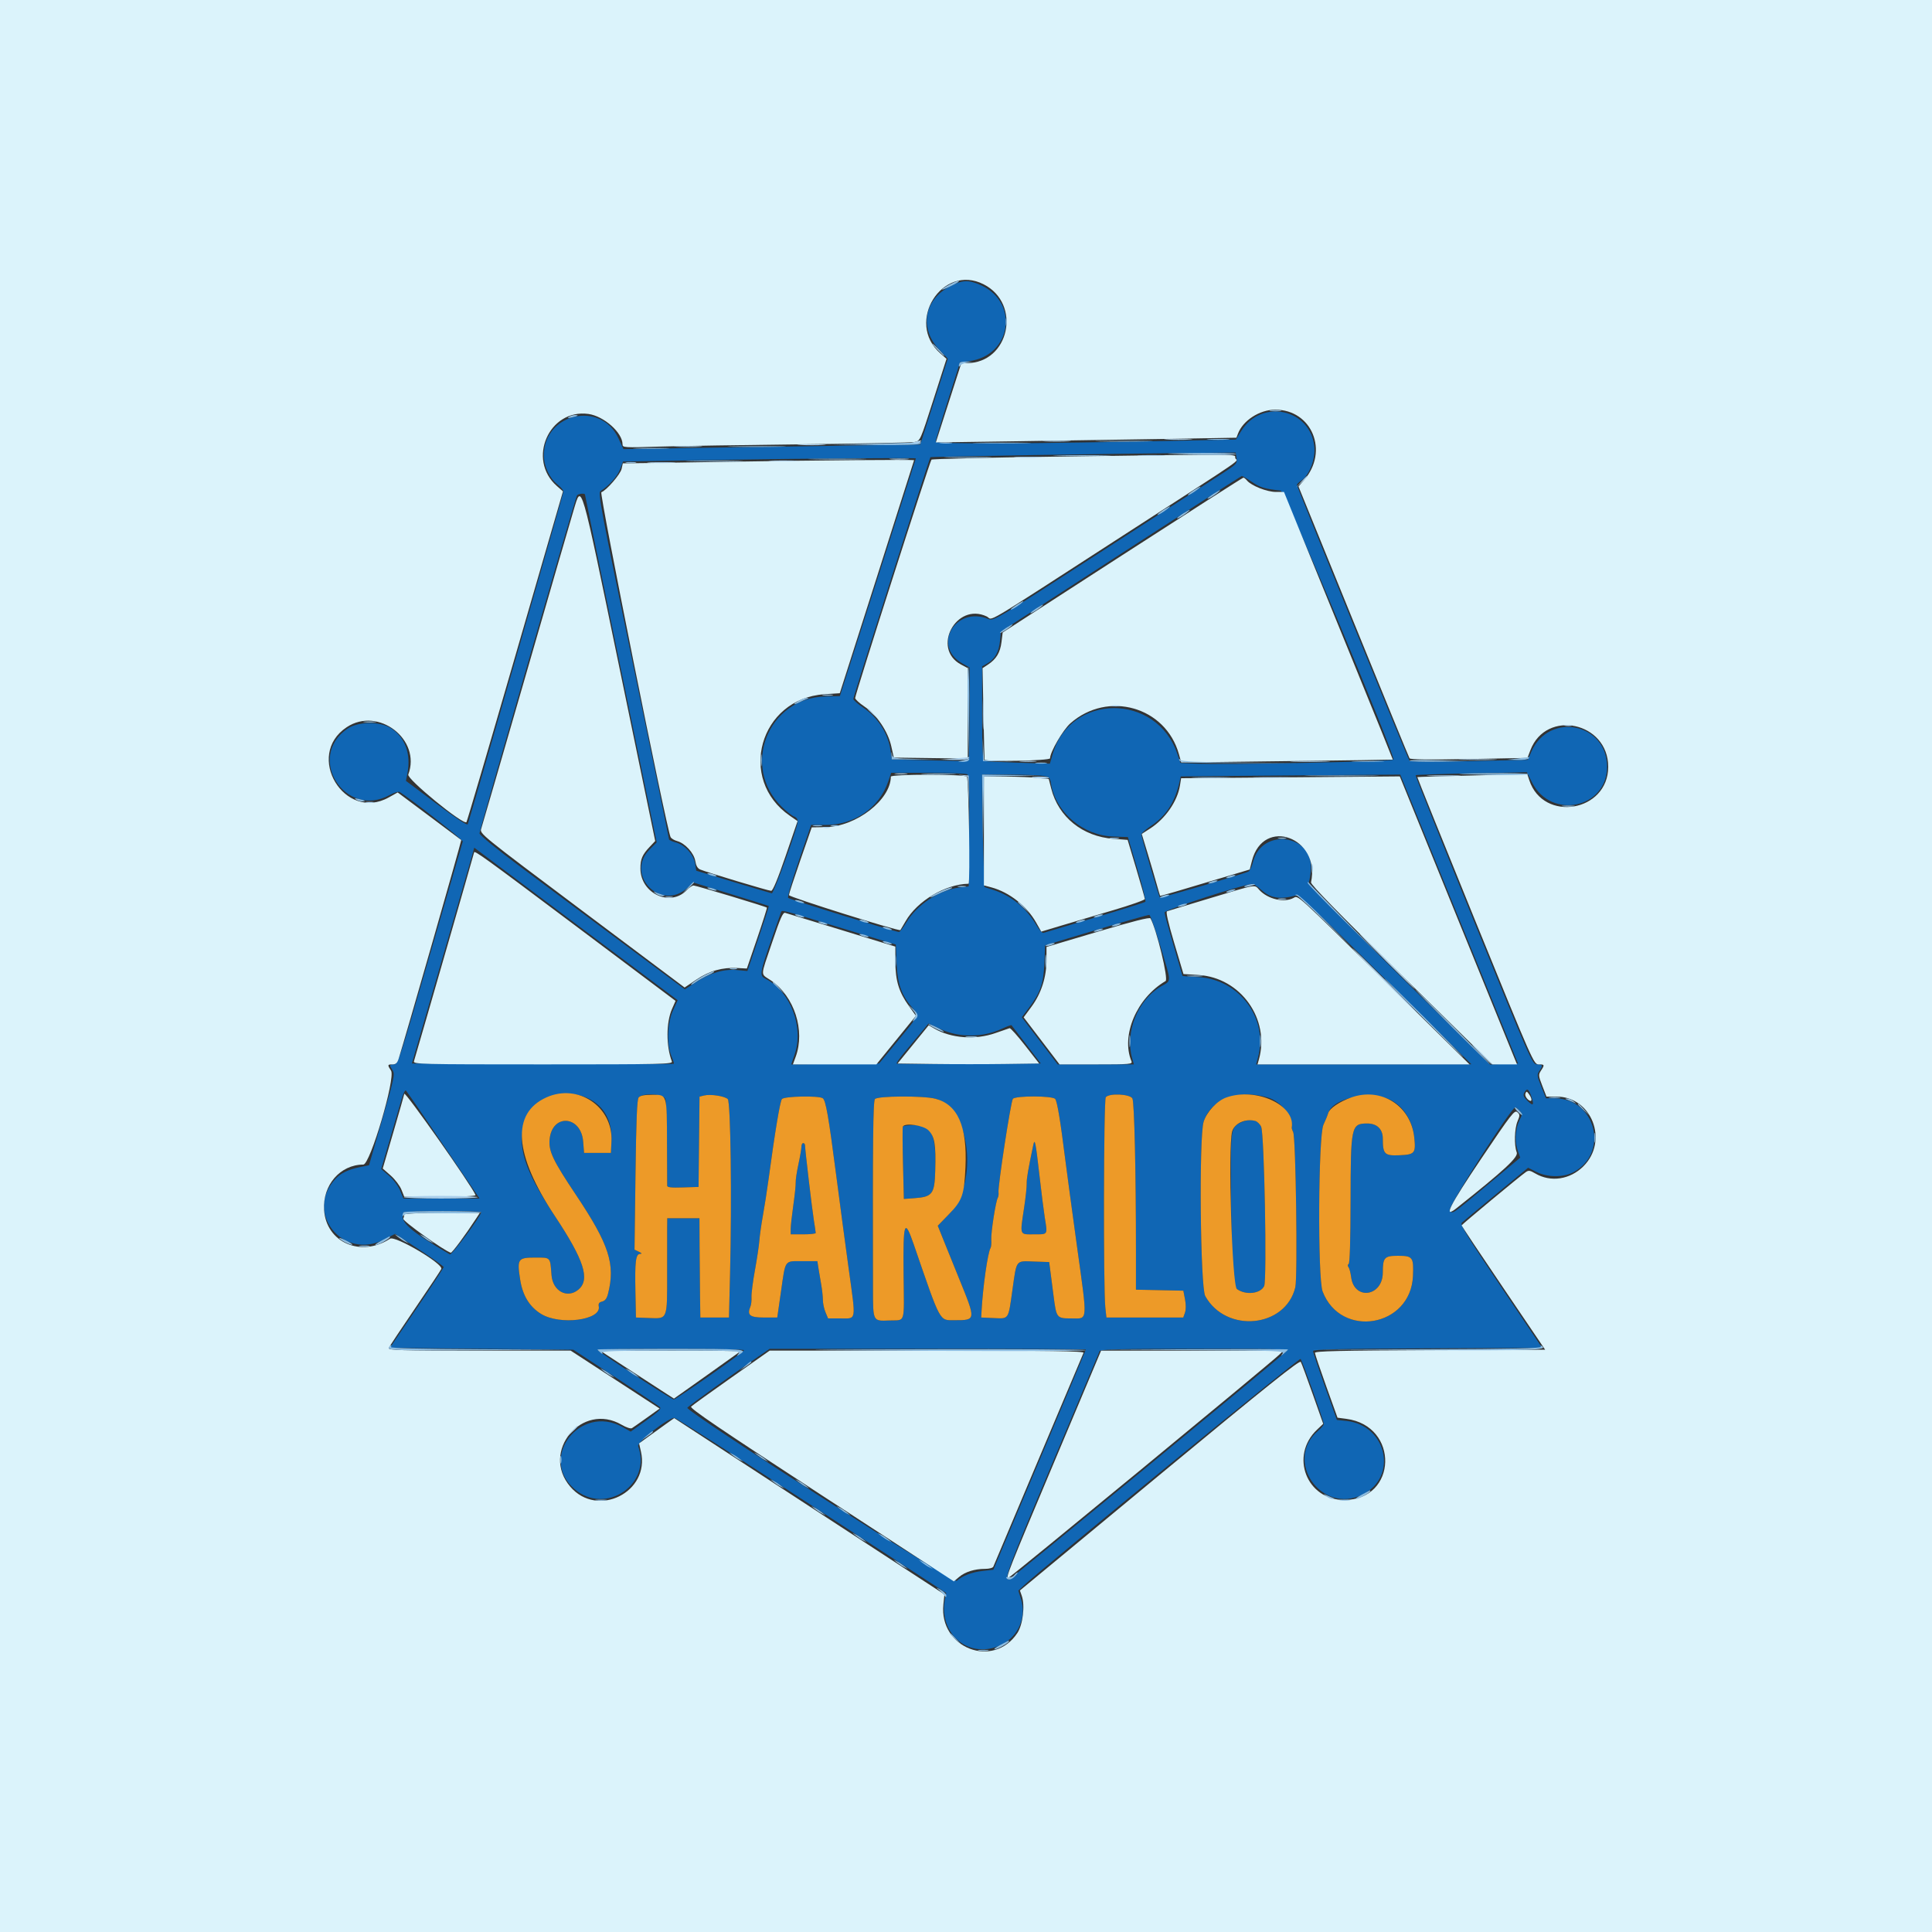 <svg id="svg" version="1.1" xmlns="http://www.w3.org/2000/svg" xmlns:xlink="http://www.w3.org/1999/xlink" width="400" height="400" viewBox="0, 0, 400,400"><rect x="0" y="0" width="400" height="400" fill="#333333" stroke="none"/><g id="svgg"><path id="path0" d="M196.484 59.398 C 191.267 62.222,190.350 68.044,194.441 72.369 L 196.232 74.263 193.379 83.150 L 190.526 92.037 174.430 92.270 C 165.577 92.398,151.750 92.612,143.704 92.745 L 129.074 92.988 128.031 90.729 C 124.402 82.876,112.639 85.549,112.601 94.235 C 112.591 96.512,113.719 98.944,115.412 100.295 C 116.102 100.846,116.667 101.503,116.667 101.755 C 116.667 102.116,97.484 168.798,96.845 170.657 C 96.744 170.952,94.316 169.356,90.365 166.397 L 84.047 161.667 84.337 160.185 C 85.130 156.147,83.926 152.745,81.025 150.825 C 78.714 149.296,74.150 149.333,71.889 150.900 C 63.306 156.849,71.519 169.633,80.689 164.597 C 81.577 164.109,82.494 163.825,82.726 163.965 C 84.926 165.292,95.926 173.915,95.814 174.225 C 95.733 174.448,92.692 184.921,89.055 197.500 C 82.783 219.196,82.400 220.370,81.592 220.370 C 80.591 220.370,80.561 220.492,81.289 221.604 C 81.794 222.375,81.623 223.184,79.119 231.847 L 76.400 241.254 74.404 241.665 C 72.069 242.146,70.497 242.921,69.395 244.131 C 63.003 251.159,71.029 261.014,79.560 256.614 L 81.816 255.450 86.834 258.740 C 89.594 260.549,91.852 262.166,91.852 262.332 C 91.852 262.498,89.343 266.333,86.277 270.854 L 80.702 279.074 99.703 279.259 L 118.704 279.444 127.407 285.148 C 132.194 288.285,136.331 291.052,136.599 291.297 C 136.992 291.657,136.453 292.197,133.836 294.070 L 130.584 296.396 128.903 295.461 C 120.120 290.580,111.415 301.850,118.972 308.318 C 125.385 313.808,135.014 307.289,132.124 299.414 C 131.829 298.608,138.308 293.545,139.630 293.549 C 139.935 293.551,152.722 301.711,168.045 311.683 L 195.905 329.815 195.675 330.926 C 194.136 338.345,200.786 343.786,207.377 340.501 C 210.873 338.759,212.572 334.772,211.391 331.080 L 210.828 329.320 211.988 328.237 C 216.067 324.428,269.010 281.085,269.265 281.346 C 269.622 281.710,274.074 294.185,274.074 294.820 C 274.074 295.047,273.567 295.660,272.947 296.182 C 265.689 302.289,273.569 313.687,282.108 309.432 C 289.503 305.747,287.128 295.050,278.722 294.183 L 276.787 293.983 274.319 287.070 C 272.962 283.268,271.852 279.957,271.852 279.711 C 271.852 279.368,277.366 279.243,295.577 279.169 L 319.302 279.074 310.729 266.343 C 303.688 255.886,302.245 253.529,302.652 253.152 C 302.925 252.899,306.126 250.233,309.765 247.228 L 316.381 241.763 318.098 242.632 C 320.367 243.780,323.640 243.811,325.741 242.704 C 333.242 238.753,330.395 227.407,321.903 227.407 L 320.079 227.407 319.107 224.980 C 318.218 222.760,318.183 222.483,318.697 221.749 C 319.488 220.620,319.405 220.371,318.241 220.369 C 317.239 220.368,317.026 219.885,305.077 190.508 C 298.397 174.085,293.002 160.578,293.088 160.493 C 293.173 160.407,298.391 160.235,304.682 160.111 L 316.120 159.885 317.232 162.058 C 321.189 169.797,332.746 167.320,332.726 158.738 C 332.705 149.706,320.728 147.310,317.059 155.605 L 316.304 157.311 304.230 157.585 C 297.566 157.736,292.014 157.716,291.841 157.540 C 291.500 157.195,268.519 100.873,268.519 100.383 C 268.519 100.219,268.920 99.822,269.410 99.501 C 271.064 98.417,272.352 95.115,272.120 92.554 C 271.405 84.671,261.211 82.431,256.985 89.229 L 255.885 90.998 244.517 91.237 C 213.011 91.900,193.704 91.980,193.708 91.446 C 193.711 91.160,194.850 87.343,196.239 82.963 L 198.766 75.000 200.614 74.771 C 209.413 73.679,211.116 62.651,203.045 59.026 C 200.476 57.872,199.164 57.947,196.484 59.398 M256.012 94.860 C 256.173 95.957,256.026 96.117,253.183 97.952 C 251.534 99.016,240.187 106.351,227.967 114.251 C 206.158 128.350,205.729 128.606,204.634 128.158 C 197.793 125.363,192.880 133.777,199.259 137.363 L 200.741 138.196 200.741 147.780 C 200.741 153.051,200.616 157.423,200.463 157.496 C 200.310 157.568,196.687 157.536,192.412 157.425 L 184.638 157.222 184.357 155.260 C 183.865 151.835,181.714 148.496,178.717 146.506 C 177.589 145.758,176.669 144.946,176.671 144.702 C 176.676 144.196,192.405 94.875,192.631 94.660 C 192.773 94.524,231.406 93.899,247.828 93.768 L 255.842 93.704 256.012 94.860 M189.623 94.907 C 189.619 94.958,186.077 106.052,181.752 119.560 L 173.889 144.119 170.914 144.191 C 158.971 144.480,153.341 158.748,161.887 167.071 C 162.885 168.043,164.035 168.944,164.443 169.074 C 164.900 169.219,165.175 169.620,165.160 170.118 C 165.120 171.378,160.190 185.007,159.796 184.946 C 159.603 184.916,156.004 183.852,151.798 182.580 L 144.152 180.269 143.925 178.848 C 143.622 176.954,141.807 174.931,139.966 174.435 C 139.170 174.221,138.518 173.927,138.516 173.782 C 138.515 173.637,135.184 157.435,131.113 137.778 C 124.417 105.442,123.770 102.002,124.327 101.667 C 126.010 100.652,127.800 98.671,128.362 97.199 L 128.990 95.556 132.180 95.503 C 133.935 95.474,141.787 95.339,149.630 95.204 C 164.987 94.939,189.634 94.756,189.623 94.907 M259.227 99.793 C 260.940 100.946,261.792 101.201,265.150 101.569 C 265.953 101.657,288.479 155.366,288.511 157.271 C 288.518 157.687,253.464 158.378,247.103 158.087 L 244.391 157.963 243.754 156.079 C 239.479 143.426,221.624 143.464,217.940 156.134 L 217.367 158.107 210.813 157.912 C 207.208 157.804,204.051 157.652,203.796 157.574 C 203.441 157.464,203.334 155.162,203.336 147.697 L 203.338 137.963 204.415 137.350 C 205.964 136.469,206.825 134.946,207.037 132.712 L 207.222 130.761 232.037 114.673 C 245.685 105.824,256.960 98.569,257.092 98.551 C 257.225 98.533,258.185 99.092,259.227 99.793 M121.111 102.394 C 121.111 102.489,124.452 118.731,128.535 138.489 L 135.959 174.411 134.519 175.851 C 129.241 181.129,136.928 188.876,142.377 183.770 L 143.519 182.700 151.296 185.099 C 155.574 186.418,159.116 187.533,159.167 187.576 C 159.218 187.619,158.243 190.665,157.000 194.344 L 154.741 201.034 152.622 200.842 C 149.860 200.592,147.117 201.396,144.117 203.334 L 141.788 204.840 128.950 195.274 C 121.888 190.013,112.327 182.882,107.701 179.428 C 102.779 175.752,99.285 172.894,99.275 172.535 C 99.259 171.897,119.082 103.178,119.459 102.569 C 119.673 102.222,121.111 102.070,121.111 102.394 M200.283 160.309 C 200.648 160.540,200.730 163.144,200.654 172.062 L 200.556 183.519 198.627 183.754 C 194.425 184.267,189.803 187.331,187.593 191.069 C 186.981 192.103,186.315 192.953,186.111 192.959 C 185.473 192.978,163.536 186.224,163.186 185.902 C 162.995 185.725,163.928 182.462,165.394 178.188 L 167.933 170.781 170.792 170.799 C 176.872 170.839,182.046 167.273,183.909 161.759 L 184.504 160.000 192.159 160.006 C 196.370 160.009,200.026 160.145,200.283 160.309 M215.664 160.603 C 217.290 160.825,217.368 160.893,217.602 162.278 C 218.608 168.231,224.216 172.977,230.508 173.200 L 233.519 173.307 235.469 179.869 C 236.542 183.478,237.292 186.553,237.136 186.701 C 236.980 186.849,232.269 188.326,226.667 189.982 C 221.065 191.639,216.284 193.062,216.042 193.143 C 215.800 193.225,215.156 192.531,214.610 191.600 C 212.512 188.020,209.406 185.461,205.706 184.266 L 203.819 183.656 203.576 176.398 C 203.443 172.406,203.333 167.167,203.333 164.755 L 203.333 160.370 208.652 160.370 C 211.577 160.370,214.733 160.475,215.664 160.603 M292.369 166.389 C 293.722 169.699,299.207 183.157,304.556 196.296 L 314.283 220.185 311.383 220.293 L 308.484 220.401 289.603 201.789 C 275.656 188.041,270.791 183.028,270.987 182.607 C 271.132 182.294,271.316 181.120,271.394 180.000 C 271.901 172.721,261.251 171.287,259.448 178.392 C 259.202 179.359,258.767 180.282,258.482 180.443 C 257.685 180.892,240.299 185.978,240.132 185.811 C 239.921 185.600,236.296 173.259,236.296 172.751 C 236.296 172.518,237.212 171.719,238.332 170.976 C 241.450 168.905,243.289 166.035,244.232 161.765 L 244.456 160.752 255.098 160.648 C 260.952 160.591,271.179 160.505,277.825 160.457 L 289.909 160.370 292.369 166.389 M120.432 192.184 L 140.308 207.083 139.341 209.190 C 138.155 211.776,138.001 216.296,139.019 218.668 C 139.360 219.463,139.581 220.173,139.509 220.244 C 139.437 220.316,127.205 220.332,112.327 220.280 L 85.276 220.185 91.347 199.259 C 94.686 187.750,97.592 177.696,97.805 176.917 L 98.191 175.501 99.374 176.393 C 100.024 176.883,109.500 183.989,120.432 192.184 M261.137 184.238 C 263.059 185.975,264.970 186.281,268.333 185.388 C 268.923 185.231,272.690 188.766,286.852 202.765 L 304.630 220.340 282.345 220.355 L 260.060 220.370 260.442 218.986 C 262.672 210.909,256.603 202.731,248.056 202.296 C 246.273 202.206,244.815 202.089,244.815 202.036 C 244.815 201.983,243.981 199.134,242.963 195.704 C 241.944 192.274,241.113 189.212,241.115 188.900 C 241.117 188.408,257.167 183.181,259.214 183.007 C 259.495 182.983,260.360 183.537,261.137 184.238 M172.199 191.527 C 177.610 193.181,182.810 194.765,183.754 195.047 L 185.472 195.559 185.620 199.354 C 185.786 203.612,186.663 206.112,188.873 208.629 C 190.329 210.287,190.510 209.874,185.829 215.556 L 182.014 220.185 172.914 220.284 L 163.814 220.383 164.539 218.247 C 166.433 212.664,163.723 205.455,158.717 202.759 C 157.047 201.860,156.928 202.417,161.665 188.981 C 161.892 188.338,161.321 188.200,172.199 191.527 M240.267 195.957 C 242.604 203.750,242.599 202.918,240.319 204.259 C 235.566 207.057,232.901 213.656,234.373 218.986 L 234.755 220.370 226.866 220.370 L 218.977 220.370 215.264 215.494 L 211.550 210.618 212.984 208.718 C 215.394 205.527,216.054 203.636,216.224 199.430 L 216.375 195.712 226.984 192.528 C 232.819 190.777,237.759 189.381,237.963 189.425 C 238.167 189.469,239.204 192.409,240.267 195.957 M199.518 214.325 C 202.388 214.566,205.104 214.094,207.599 212.921 C 208.528 212.484,209.349 212.190,209.424 212.267 C 209.500 212.344,210.895 214.157,212.525 216.296 L 215.489 220.185 200.650 220.282 C 192.488 220.335,185.734 220.302,185.639 220.207 C 185.545 220.113,186.273 219.069,187.257 217.888 C 188.242 216.707,189.765 214.876,190.643 213.820 L 192.239 211.899 194.603 213.005 C 196.184 213.745,197.813 214.182,199.518 214.325 M86.360 229.074 C 87.479 230.704,90.846 235.662,93.844 240.093 L 99.293 248.148 91.406 248.147 L 83.519 248.145 82.832 246.476 C 82.438 245.519,81.458 244.216,80.534 243.422 L 78.923 242.037 80.710 235.926 C 81.693 232.565,82.780 228.834,83.125 227.636 C 83.470 226.437,83.882 225.604,84.039 225.784 C 84.196 225.964,85.240 227.444,86.360 229.074 M316.963 226.786 C 317.686 228.785,317.503 229.119,316.312 227.978 C 315.438 227.140,315.291 226.791,315.584 226.242 C 316.114 225.254,316.458 225.389,316.963 226.786 M121.667 227.358 C 125.042 228.895,126.805 232.090,126.599 236.296 L 126.481 238.704 123.704 238.704 L 120.926 238.704 120.739 236.355 C 120.307 230.923,114.308 230.510,113.792 235.878 C 113.557 238.327,114.459 240.230,119.256 247.402 C 126.122 257.669,127.445 261.755,125.883 267.867 C 125.632 268.848,125.279 269.315,124.673 269.467 C 124.033 269.627,123.856 269.887,123.971 270.492 C 124.513 273.328,115.907 274.433,112.017 272.027 C 109.613 270.540,108.205 268.225,107.693 264.918 C 107.033 260.653,107.222 260.370,110.741 260.370 C 114.073 260.370,113.888 260.174,114.187 264.012 C 114.448 267.348,117.485 268.950,119.790 266.968 C 122.214 264.882,120.912 260.855,114.874 251.760 C 108.485 242.138,106.940 237.222,108.720 232.176 C 110.383 227.460,116.716 225.103,121.667 227.358 M137.749 227.517 C 137.927 227.985,138.083 232.110,138.097 236.684 C 138.110 241.258,138.127 245.215,138.134 245.477 C 138.145 245.838,138.941 245.929,141.389 245.848 L 144.630 245.741 144.729 236.394 L 144.828 227.048 145.773 226.811 C 147.077 226.483,150.058 226.937,150.678 227.557 C 151.274 228.153,151.535 248.098,151.150 263.704 L 150.926 272.778 147.963 272.778 L 145.000 272.778 144.934 268.333 C 144.898 265.889,144.856 261.264,144.842 258.056 L 144.815 252.222 141.481 252.222 L 138.148 252.222 138.129 254.167 C 138.118 255.236,138.115 259.482,138.123 263.602 C 138.141 273.251,138.228 273.025,134.540 272.886 L 131.667 272.778 131.557 267.407 C 131.429 261.167,131.617 259.640,132.517 259.605 C 132.980 259.586,132.911 259.466,132.260 259.153 L 131.372 258.727 131.572 243.246 C 131.720 231.786,131.890 227.622,132.227 227.216 C 133.048 226.228,137.348 226.462,137.749 227.517 M234.454 227.426 C 234.858 228.181,235.195 242.816,235.188 259.341 L 235.185 267.016 240.093 267.119 L 245.000 267.222 245.343 268.999 C 245.557 270.106,245.554 271.153,245.334 271.777 L 244.982 272.778 237.028 272.778 L 229.074 272.778 228.849 270.741 C 228.418 266.830,228.499 227.693,228.939 227.162 C 229.659 226.294,233.959 226.500,234.454 227.426 M262.529 227.238 C 265.233 228.041,267.806 231.286,267.446 233.441 C 267.419 233.602,267.549 234.019,267.734 234.367 C 268.292 235.416,268.691 264.405,268.177 266.532 C 266.150 274.916,253.855 276.103,249.529 268.333 C 248.510 266.503,248.220 235.488,249.192 232.273 C 250.603 227.607,256.401 225.418,262.529 227.238 M288.422 228.013 C 290.853 229.513,292.456 232.241,292.802 235.468 C 293.157 238.784,292.934 239.049,289.680 239.183 C 286.651 239.307,286.296 238.947,286.296 235.744 C 286.296 233.748,285.078 232.586,283.006 232.604 C 279.763 232.633,279.644 233.188,279.620 248.516 C 279.607 256.786,279.465 261.540,279.226 261.687 C 278.997 261.829,278.984 262.084,279.191 262.348 C 279.377 262.584,279.621 263.499,279.733 264.381 C 280.360 269.311,286.296 268.464,286.296 263.444 C 286.296 260.363,286.625 260.000,289.412 260.000 C 292.502 260.000,292.704 260.271,292.538 264.188 C 292.090 274.777,277.608 277.250,273.831 267.382 C 272.793 264.671,272.939 235.143,274.001 232.882 C 274.411 232.010,274.858 230.915,274.995 230.449 C 275.967 227.138,284.495 225.591,288.422 228.013 M170.324 227.371 C 170.966 227.777,171.528 230.985,173.153 243.519 C 173.866 249.019,175.031 257.743,175.743 262.906 C 177.235 273.735,177.366 272.963,174.033 272.963 L 171.444 272.963 170.907 271.679 C 170.612 270.972,170.370 269.833,170.370 269.148 C 170.370 268.462,170.210 266.999,170.013 265.895 C 169.817 264.792,169.559 263.264,169.441 262.500 L 169.226 261.111 166.116 261.111 C 162.352 261.111,162.661 260.673,161.699 267.375 L 160.924 272.778 158.147 272.778 C 155.199 272.778,154.609 272.276,155.391 270.436 C 155.536 270.094,155.625 269.231,155.590 268.519 C 155.554 267.806,155.875 265.306,156.304 262.963 C 156.732 260.620,157.145 257.856,157.222 256.820 C 157.298 255.785,157.630 253.451,157.958 251.635 C 158.287 249.819,158.804 246.500,159.107 244.259 C 160.460 234.258,161.500 228.017,161.890 227.546 C 162.375 226.963,169.447 226.815,170.324 227.371 M193.622 227.472 C 200.880 229.300,202.720 244.955,196.437 251.427 L 194.154 253.779 195.365 256.797 C 196.031 258.457,197.500 262.087,198.629 264.864 C 202.090 273.377,202.095 273.333,197.625 273.333 C 194.435 273.333,194.848 274.101,189.197 257.685 C 187.261 252.059,186.964 252.901,187.076 263.698 C 187.187 274.410,187.539 273.248,184.144 273.387 C 180.685 273.528,180.757 273.668,180.742 266.852 C 180.673 236.136,180.758 228.019,181.150 227.546 C 181.693 226.891,191.093 226.835,193.622 227.472 M218.463 227.525 C 218.880 228.028,219.526 231.902,220.544 240.000 C 220.864 242.546,221.973 250.757,223.008 258.246 C 225.191 274.034,225.273 272.963,221.877 272.963 C 218.753 272.963,218.725 272.929,218.129 268.298 C 217.895 266.484,217.596 264.167,217.463 263.148 L 217.222 261.296 214.109 261.188 C 210.232 261.053,210.511 260.688,209.615 267.052 C 208.729 273.343,208.939 273.029,205.704 272.889 L 203.148 272.778 203.218 271.481 C 203.491 266.428,204.503 259.323,205.084 258.383 C 205.220 258.163,205.287 257.385,205.235 256.653 C 205.134 255.267,206.165 248.657,206.587 247.981 C 206.720 247.767,206.786 247.259,206.733 246.852 C 206.577 245.640,209.284 228.009,209.704 227.503 C 210.259 226.834,217.905 226.854,218.463 227.525 M314.599 229.966 C 315.195 230.624,315.197 230.754,314.637 231.838 C 313.732 233.588,313.543 236.224,314.189 238.081 L 314.745 239.680 308.185 245.144 C 300.339 251.680,300.756 251.399,300.146 250.564 C 299.701 249.956,312.904 229.262,313.739 229.260 C 313.860 229.260,314.247 229.577,314.599 229.966 M256.685 232.501 C 254.895 233.408,254.791 234.083,254.848 244.444 C 254.937 260.541,255.253 266.271,256.083 266.878 C 257.892 268.199,260.958 267.869,261.730 266.269 C 262.338 265.010,261.765 234.700,261.106 233.272 C 260.404 231.752,258.737 231.461,256.685 232.501 M186.927 233.241 C 186.842 233.394,186.854 236.829,186.954 240.874 L 187.135 248.230 189.313 248.073 C 193.051 247.802,193.496 247.215,193.632 242.368 C 193.845 234.775,192.977 232.963,189.124 232.963 C 188.000 232.963,187.011 233.088,186.927 233.241 M213.926 237.086 C 212.855 242.177,212.533 244.063,212.568 245.041 C 212.590 245.675,212.355 247.882,212.045 249.946 C 211.150 255.907,211.023 255.556,214.074 255.556 C 217.017 255.556,216.900 255.739,216.302 252.037 C 216.105 250.815,215.603 246.825,215.186 243.171 C 214.409 236.355,214.245 235.566,213.926 237.086 M165.926 237.423 C 165.926 237.839,165.648 239.464,165.307 241.034 C 164.967 242.604,164.712 244.306,164.740 244.815 C 164.768 245.324,164.546 247.454,164.247 249.548 C 163.948 251.642,163.704 253.851,163.704 254.456 L 163.704 255.556 166.296 255.556 C 167.722 255.556,168.888 255.431,168.886 255.278 C 168.885 255.125,168.713 253.948,168.504 252.662 C 168.136 250.392,166.681 238.060,166.671 237.130 C 166.669 236.875,166.500 236.667,166.296 236.667 C 166.093 236.667,165.926 237.007,165.926 237.423 M99.630 250.956 C 99.630 251.703,93.525 259.935,93.139 259.709 C 84.658 254.732,82.573 252.835,83.592 251.019 C 83.772 250.696,99.630 250.634,99.630 250.956 M154.057 279.537 C 154.034 279.917,139.996 289.754,139.484 289.749 C 139.015 289.745,123.704 279.758,123.704 279.457 C 123.704 279.348,130.537 279.259,138.889 279.259 C 147.241 279.259,154.066 279.384,154.057 279.537 M224.815 279.402 C 224.815 279.480,220.506 289.772,215.240 302.272 L 205.666 325.000 203.420 325.252 C 201.217 325.499,199.304 326.231,198.094 327.289 C 197.476 327.830,142.018 292.223,142.301 291.466 C 142.400 291.200,151.635 284.540,156.988 280.874 L 159.345 279.259 192.080 279.259 C 210.084 279.259,224.815 279.323,224.815 279.402 M266.101 279.953 C 264.015 281.933,209.193 327.037,208.872 327.037 C 207.835 327.037,208.828 324.375,217.800 303.121 C 223.125 290.506,227.566 279.977,227.669 279.722 C 227.816 279.360,232.102 279.259,247.344 279.259 C 266.401 279.259,266.815 279.275,266.101 279.953 " stroke="none" fill="#1066b4" fill-rule="evenodd"></path><path id="path1" d="M113.148 227.194 C 105.805 230.488,106.403 239.003,114.874 251.760 C 120.912 260.855,122.214 264.882,119.790 266.968 C 117.485 268.950,114.448 267.348,114.187 264.012 C 113.888 260.174,114.073 260.370,110.741 260.370 C 107.222 260.370,107.033 260.653,107.693 264.918 C 108.205 268.225,109.613 270.540,112.017 272.027 C 115.907 274.433,124.513 273.328,123.971 270.492 C 123.856 269.887,124.033 269.627,124.673 269.467 C 125.279 269.315,125.632 268.848,125.883 267.867 C 127.445 261.755,126.122 257.669,119.256 247.402 C 114.459 240.230,113.557 238.327,113.792 235.878 C 114.308 230.510,120.307 230.923,120.739 236.355 L 120.926 238.704 123.704 238.704 L 126.481 238.704 126.599 236.296 C 126.949 229.158,119.702 224.254,113.148 227.194 M132.227 227.216 C 131.890 227.622,131.720 231.786,131.572 243.246 L 131.372 258.727 132.260 259.153 C 132.911 259.466,132.980 259.586,132.517 259.605 C 131.617 259.640,131.429 261.167,131.557 267.407 L 131.667 272.778 134.540 272.886 C 138.228 273.025,138.141 273.251,138.123 263.602 C 138.115 259.482,138.118 255.236,138.129 254.167 L 138.148 252.222 141.481 252.222 L 144.815 252.222 144.842 258.056 C 144.856 261.264,144.898 265.889,144.934 268.333 L 145.000 272.778 147.963 272.778 L 150.926 272.778 151.150 263.704 C 151.535 248.098,151.274 228.153,150.678 227.557 C 150.058 226.937,147.077 226.483,145.773 226.811 L 144.828 227.048 144.729 236.394 L 144.630 245.741 141.389 245.848 C 138.941 245.929,138.145 245.838,138.134 245.477 C 138.127 245.215,138.110 241.258,138.097 236.684 C 138.067 226.416,138.143 226.667,135.055 226.667 C 133.411 226.667,132.543 226.835,132.227 227.216 M228.939 227.162 C 228.499 227.693,228.418 266.830,228.849 270.741 L 229.074 272.778 237.028 272.778 L 244.982 272.778 245.334 271.777 C 245.554 271.153,245.557 270.106,245.343 268.999 L 245.000 267.222 240.093 267.119 L 235.185 267.016 235.188 259.341 C 235.195 242.816,234.858 228.181,234.454 227.426 C 233.959 226.500,229.659 226.294,228.939 227.162 M253.889 227.223 C 251.972 227.901,249.811 230.225,249.192 232.273 C 248.220 235.488,248.510 266.503,249.529 268.333 C 253.855 276.103,266.150 274.916,268.177 266.532 C 268.691 264.405,268.292 235.416,267.734 234.367 C 267.549 234.019,267.419 233.602,267.446 233.441 C 268.223 228.784,260.060 225.040,253.889 227.223 M279.659 227.253 C 277.259 228.126,275.279 229.483,274.995 230.449 C 274.858 230.915,274.411 232.010,274.001 232.882 C 272.939 235.143,272.793 264.671,273.831 267.382 C 277.608 277.250,292.090 274.777,292.538 264.188 C 292.704 260.271,292.502 260.000,289.412 260.000 C 286.625 260.000,286.296 260.363,286.296 263.444 C 286.296 268.464,280.360 269.311,279.733 264.381 C 279.621 263.499,279.377 262.584,279.191 262.348 C 278.984 262.084,278.997 261.829,279.226 261.687 C 279.465 261.540,279.607 256.786,279.620 248.516 C 279.644 233.188,279.763 232.633,283.006 232.604 C 285.078 232.586,286.296 233.748,286.296 235.744 C 286.296 238.947,286.651 239.307,289.680 239.183 C 292.934 239.049,293.157 238.784,292.802 235.468 C 292.095 228.868,285.886 224.987,279.659 227.253 M161.890 227.546 C 161.500 228.017,160.460 234.258,159.107 244.259 C 158.804 246.500,158.287 249.819,157.958 251.635 C 157.630 253.451,157.298 255.785,157.222 256.820 C 157.145 257.856,156.732 260.620,156.304 262.963 C 155.875 265.306,155.554 267.806,155.590 268.519 C 155.625 269.231,155.536 270.094,155.391 270.436 C 154.609 272.276,155.199 272.778,158.147 272.778 L 160.924 272.778 161.699 267.375 C 162.661 260.673,162.352 261.111,166.116 261.111 L 169.226 261.111 169.441 262.500 C 169.559 263.264,169.817 264.792,170.013 265.895 C 170.210 266.999,170.370 268.462,170.370 269.148 C 170.370 269.833,170.612 270.972,170.907 271.679 L 171.444 272.963 174.033 272.963 C 177.366 272.963,177.235 273.735,175.743 262.906 C 175.031 257.743,173.866 249.019,173.153 243.519 C 171.528 230.985,170.966 227.777,170.324 227.371 C 169.447 226.815,162.375 226.963,161.890 227.546 M181.150 227.546 C 180.758 228.019,180.673 236.136,180.742 266.852 C 180.757 273.668,180.685 273.528,184.144 273.387 C 187.539 273.248,187.187 274.410,187.076 263.698 C 186.964 252.901,187.261 252.059,189.197 257.685 C 194.848 274.101,194.435 273.333,197.625 273.333 C 202.095 273.333,202.090 273.377,198.629 264.864 C 197.500 262.087,196.031 258.457,195.365 256.797 L 194.154 253.779 196.437 251.427 C 199.238 248.542,199.626 247.439,199.891 241.623 C 200.277 233.164,198.275 228.644,193.622 227.472 C 191.093 226.835,181.693 226.891,181.150 227.546 M209.704 227.503 C 209.284 228.009,206.577 245.640,206.733 246.852 C 206.786 247.259,206.720 247.767,206.587 247.981 C 206.165 248.657,205.134 255.267,205.235 256.653 C 205.287 257.385,205.220 258.163,205.084 258.383 C 204.503 259.323,203.491 266.428,203.218 271.481 L 203.148 272.778 205.704 272.889 C 208.939 273.029,208.729 273.343,209.615 267.052 C 210.511 260.688,210.232 261.053,214.109 261.188 L 217.222 261.296 217.463 263.148 C 217.596 264.167,217.895 266.484,218.129 268.298 C 218.725 272.929,218.753 272.963,221.877 272.963 C 225.273 272.963,225.191 274.034,223.008 258.246 C 221.973 250.757,220.864 242.546,220.544 240.000 C 219.526 231.902,218.880 228.028,218.463 227.525 C 217.905 226.854,210.259 226.834,209.704 227.503 M259.862 232.073 C 260.296 232.190,260.856 232.729,261.106 233.272 C 261.765 234.700,262.338 265.010,261.730 266.269 C 260.958 267.869,257.892 268.199,256.083 266.878 C 255.077 266.143,254.216 237.491,255.103 234.259 C 255.561 232.591,257.858 231.536,259.862 232.073 M192.219 234.014 C 193.512 235.307,193.785 236.920,193.632 242.368 C 193.496 247.215,193.051 247.802,189.313 248.073 L 187.135 248.230 186.954 240.874 C 186.854 236.829,186.842 233.394,186.927 233.241 C 187.381 232.422,191.182 232.977,192.219 234.014 M215.186 243.171 C 215.603 246.825,216.105 250.815,216.302 252.037 C 216.900 255.739,217.017 255.556,214.074 255.556 C 211.023 255.556,211.150 255.907,212.045 249.946 C 212.355 247.882,212.590 245.675,212.568 245.041 C 212.533 244.063,212.855 242.177,213.926 237.086 C 214.245 235.566,214.409 236.355,215.186 243.171 M166.671 237.130 C 166.681 238.060,168.136 250.392,168.504 252.662 C 168.713 253.948,168.885 255.125,168.886 255.278 C 168.888 255.431,167.722 255.556,166.296 255.556 L 163.704 255.556 163.704 254.456 C 163.704 253.851,163.948 251.642,164.247 249.548 C 164.546 247.454,164.768 245.324,164.740 244.815 C 164.712 244.306,164.967 242.604,165.307 241.034 C 165.648 239.464,165.926 237.839,165.926 237.423 C 165.926 237.007,166.093 236.667,166.296 236.667 C 166.500 236.667,166.669 236.875,166.671 237.130 " stroke="none" fill="#ed9a28" fill-rule="evenodd"></path><path id="path2" d="M0.000 200.000 L 0.000 400.000 200.000 400.000 L 400.000 400.000 400.000 200.000 L 400.000 0.000 200.000 0.000 L 0.000 0.000 0.000 200.000 M203.651 58.862 C 211.590 62.912,208.971 75.167,200.164 75.183 L 199.031 75.185 196.394 83.391 L 193.757 91.596 210.860 91.353 C 220.267 91.219,234.269 91.001,241.975 90.868 L 255.988 90.626 256.302 89.799 C 257.349 87.046,260.764 84.836,263.993 84.823 C 271.639 84.791,275.191 93.476,269.966 99.426 L 268.836 100.714 280.209 128.658 C 286.465 144.028,291.693 156.779,291.826 156.996 C 291.994 157.268,295.790 157.316,304.155 157.154 L 316.241 156.919 316.852 155.318 C 320.126 146.745,332.963 149.488,332.963 158.760 C 332.963 168.083,319.537 170.365,316.624 161.537 L 316.208 160.276 304.863 160.546 C 298.624 160.695,293.482 160.850,293.438 160.890 C 293.393 160.931,298.798 174.330,305.449 190.667 C 317.449 220.145,317.548 220.370,318.585 220.370 C 319.798 220.370,319.830 220.461,319.039 221.668 C 318.489 222.508,318.508 222.720,319.315 224.803 L 320.181 227.037 322.237 227.037 C 329.554 227.037,333.108 236.186,327.838 241.456 C 325.061 244.234,321.048 244.832,317.852 242.946 C 316.777 242.312,316.467 242.268,315.897 242.671 C 314.547 243.622,302.626 253.523,302.613 253.704 C 302.606 253.806,306.494 259.639,311.253 266.667 L 319.905 279.444 296.064 279.540 C 277.352 279.615,272.226 279.734,272.240 280.095 C 272.250 280.348,273.306 283.472,274.588 287.037 L 276.918 293.519 278.737 293.757 C 289.748 295.198,289.349 310.556,278.300 310.556 C 270.519 310.556,266.984 301.412,272.673 296.003 L 273.956 294.784 271.789 288.649 C 270.597 285.274,269.484 282.267,269.316 281.966 C 269.079 281.543,262.420 286.872,240.086 305.356 L 211.162 329.294 211.548 330.401 C 212.247 332.407,211.777 336.368,210.636 338.093 C 205.681 345.580,194.382 341.220,195.318 332.183 L 195.533 330.107 167.562 311.856 L 139.591 293.606 137.851 294.839 C 136.894 295.518,135.257 296.696,134.213 297.458 L 132.315 298.844 132.699 300.525 C 134.624 308.936,123.700 314.380,118.079 307.813 C 111.859 300.547,120.484 290.163,128.726 294.994 C 129.668 295.545,130.578 295.843,130.839 295.684 C 131.090 295.531,132.484 294.555,133.935 293.516 L 136.574 291.627 127.361 285.628 L 118.148 279.630 99.219 279.630 C 82.721 279.630,80.318 279.560,80.500 279.085 C 80.615 278.786,83.067 275.088,85.949 270.866 C 88.831 266.645,91.270 262.980,91.369 262.721 C 91.781 261.648,81.818 255.770,80.759 256.461 C 74.730 260.397,67.531 257.254,67.100 250.496 C 66.773 245.360,70.440 241.123,75.222 241.113 C 76.643 241.110,81.940 223.163,80.962 221.670 C 80.183 220.481,80.209 220.370,81.268 220.370 C 81.955 220.370,82.254 220.089,82.546 219.167 C 83.874 214.968,95.600 174.000,95.497 173.916 C 95.427 173.859,92.437 171.620,88.851 168.939 L 82.332 164.065 80.518 165.084 C 71.328 170.247,62.999 156.370,71.794 150.550 C 78.334 146.222,87.271 153.108,84.528 160.362 C 84.185 161.269,95.919 170.871,96.572 170.218 C 96.689 170.102,101.233 154.645,106.671 135.870 L 116.558 101.734 115.294 100.624 C 109.052 95.144,113.668 84.587,121.818 85.704 C 125.016 86.142,128.889 89.579,128.889 91.978 C 128.889 92.678,129.123 92.692,136.574 92.464 C 140.801 92.335,154.154 92.119,166.247 91.985 C 178.340 91.851,188.751 91.635,189.381 91.506 C 190.517 91.274,190.550 91.198,193.247 82.783 L 195.967 74.294 194.684 73.165 C 187.371 66.736,195.056 54.477,203.651 58.862 M218.148 94.547 C 204.398 94.734,193.014 95.013,192.851 95.167 C 192.501 95.496,177.031 143.817,177.050 144.521 C 177.058 144.784,177.933 145.584,178.995 146.298 C 181.540 148.010,183.849 151.441,184.535 154.530 L 185.051 156.852 192.711 156.952 L 200.370 157.052 200.369 147.693 L 200.368 138.333 198.980 137.593 C 192.799 134.293,197.949 124.623,204.286 127.630 C 205.796 128.347,202.177 130.494,232.407 110.945 C 259.384 93.500,256.053 95.798,255.750 94.843 C 255.467 93.954,259.407 93.985,218.148 94.547 M152.593 95.574 C 144.750 95.710,136.222 95.844,133.641 95.873 L 128.948 95.926 128.695 97.078 C 128.448 98.202,125.496 101.601,124.501 101.907 C 124.024 102.054,138.035 171.834,138.839 173.314 C 139.000 173.609,139.602 173.977,140.179 174.131 C 141.824 174.571,143.686 176.610,143.950 178.261 C 144.105 179.232,144.430 179.799,144.960 180.021 C 146.355 180.606,159.126 184.445,159.663 184.440 C 160.009 184.438,161.021 181.996,162.657 177.216 L 165.128 169.997 163.548 168.909 C 152.569 161.355,157.278 144.657,170.647 143.740 L 173.870 143.519 181.560 119.444 C 185.789 106.204,189.251 95.329,189.254 95.278 C 189.262 95.133,168.349 95.303,152.593 95.574 M232.392 114.920 L 207.593 130.951 207.349 132.934 C 207.081 135.112,206.272 136.461,204.554 137.593 L 203.428 138.333 203.614 147.778 C 203.717 152.972,203.820 157.246,203.845 157.276 C 204.251 157.766,217.407 157.498,217.407 156.999 C 217.407 155.696,220.079 151.104,221.632 149.737 C 229.373 142.923,241.334 146.324,244.076 156.119 L 244.562 157.853 266.448 157.585 C 278.485 157.438,288.351 157.296,288.373 157.270 C 288.395 157.244,284.808 148.389,280.401 137.593 C 275.994 126.796,270.914 114.338,269.112 109.907 L 265.835 101.852 264.121 101.848 C 262.302 101.844,259.076 100.567,258.195 99.503 C 257.916 99.165,257.576 98.889,257.439 98.889 C 257.303 98.889,246.032 106.103,232.392 114.920 M118.760 105.627 C 118.249 107.319,113.812 122.620,108.900 139.630 C 103.988 156.639,99.816 171.019,99.629 171.585 C 99.294 172.604,99.495 172.767,120.516 188.533 L 141.741 204.453 144.189 202.811 C 146.898 200.995,149.542 200.251,152.690 200.420 L 154.630 200.524 156.764 194.279 C 157.938 190.844,158.843 187.979,158.777 187.912 C 158.555 187.690,144.111 183.333,143.597 183.333 C 143.319 183.333,142.705 183.745,142.232 184.249 C 138.819 187.881,132.593 185.014,132.593 179.809 C 132.593 177.843,132.977 176.952,134.540 175.300 L 135.657 174.119 128.288 138.453 C 120.083 98.742,120.453 100.013,118.760 105.627 M184.441 160.796 C 184.406 165.602,177.284 171.127,170.975 171.243 L 168.061 171.296 165.697 178.102 C 164.397 181.845,163.335 185.095,163.336 185.324 C 163.339 185.723,186.167 192.883,186.415 192.562 C 186.481 192.477,186.967 191.652,187.495 190.728 C 189.893 186.537,195.728 183.061,200.521 182.969 C 200.900 182.962,200.565 161.182,200.179 160.796 C 199.651 160.268,184.445 160.267,184.441 160.796 M203.704 172.023 L 203.704 183.305 205.276 183.728 C 208.946 184.716,212.578 187.569,214.505 190.979 L 215.581 192.883 219.735 191.634 C 222.020 190.947,226.847 189.515,230.463 188.451 C 234.079 187.388,237.031 186.343,237.023 186.129 C 237.016 185.916,236.211 183.074,235.236 179.815 L 233.461 173.889 230.495 173.666 C 224.125 173.187,219.146 169.158,217.643 163.265 L 217.141 161.296 214.959 161.059 C 213.760 160.928,210.736 160.803,208.241 160.781 L 203.704 160.741 203.704 172.023 M257.176 161.018 L 244.538 161.121 244.297 162.628 C 243.776 165.886,241.292 169.480,238.159 171.511 L 236.388 172.658 237.638 176.792 C 238.325 179.066,239.165 181.926,239.503 183.148 C 239.842 184.370,240.149 185.413,240.185 185.465 C 240.244 185.549,243.398 184.627,255.761 180.916 L 258.744 180.021 259.207 178.211 C 261.557 169.042,273.439 173.385,271.435 182.680 C 271.338 183.127,277.023 188.953,290.133 201.846 L 308.970 220.370 311.527 220.370 L 314.084 220.370 313.587 219.167 C 313.313 218.505,307.853 205.088,301.452 189.353 L 289.815 160.743 279.815 160.829 C 274.315 160.877,264.127 160.962,257.176 161.018 M98.148 176.510 C 98.148 176.671,86.778 216.142,85.701 219.722 C 85.516 220.335,86.960 220.370,112.422 220.370 C 137.141 220.370,139.320 220.321,139.107 219.767 C 137.889 216.593,137.901 211.694,139.135 208.889 L 139.867 207.222 119.286 191.768 C 100.022 177.305,98.148 175.952,98.148 176.510 M250.556 185.955 C 245.870 187.364,241.849 188.588,241.619 188.674 C 241.342 188.778,241.843 190.983,243.113 195.249 L 245.025 201.667 248.161 201.863 C 256.862 202.409,262.981 210.984,260.641 219.352 L 260.356 220.370 282.303 220.370 L 304.249 220.370 287.267 203.631 C 267.972 184.612,268.809 185.374,267.813 185.907 C 265.877 186.943,262.526 186.176,260.769 184.294 C 259.646 183.093,260.565 182.944,250.556 185.955 M159.870 195.065 C 157.364 202.504,157.395 201.475,159.631 202.998 C 164.458 206.284,166.740 213.342,164.738 218.796 L 164.161 220.370 172.804 220.370 L 181.446 220.370 185.538 215.342 L 189.630 210.314 188.166 208.270 C 186.115 205.405,185.395 203.060,185.382 199.194 L 185.370 195.981 174.259 192.568 C 168.148 190.690,162.883 189.082,162.559 188.994 C 162.091 188.866,161.537 190.119,159.870 195.065 M227.315 192.889 L 216.667 196.053 216.667 198.728 C 216.667 202.306,215.589 205.666,213.557 208.427 L 211.936 210.628 215.652 215.499 L 219.367 220.370 226.945 220.370 C 234.018 220.370,234.506 220.327,234.255 219.722 C 232.040 214.381,235.348 206.609,241.324 203.115 C 241.955 202.746,239.463 192.417,238.194 190.140 C 238.037 189.858,234.560 190.736,227.315 192.889 M189.054 216.230 L 185.838 220.185 193.314 220.286 C 197.426 220.341,204.021 220.341,207.970 220.286 L 215.150 220.185 212.255 216.481 C 210.662 214.444,209.212 212.820,209.032 212.872 C 208.851 212.923,207.537 213.377,206.111 213.880 C 201.956 215.347,196.947 214.982,193.450 212.958 L 192.270 212.276 189.054 216.230 M315.825 226.395 C 315.701 226.719,315.916 227.249,316.321 227.615 C 317.192 228.403,317.349 227.606,316.541 226.500 C 316.112 225.913,316.015 225.899,315.825 226.395 M83.704 226.472 C 83.704 226.569,82.700 230.086,81.473 234.288 L 79.242 241.929 80.875 243.366 C 81.773 244.156,82.775 245.472,83.103 246.290 L 83.698 247.778 91.139 247.778 C 95.591 247.778,98.531 247.639,98.457 247.432 C 97.857 245.750,83.704 225.643,83.704 226.472 M306.691 239.862 C 300.030 249.763,298.712 252.406,301.564 250.140 C 311.537 242.219,314.400 239.562,314.022 238.582 C 313.458 237.122,313.549 233.681,314.191 232.143 C 314.702 230.920,314.697 230.751,314.136 230.256 C 313.573 229.761,312.912 230.615,306.691 239.862 M83.704 251.451 C 83.704 251.638,83.611 252.033,83.497 252.329 C 83.322 252.786,92.020 259.009,93.325 259.360 C 93.592 259.432,96.318 255.750,98.680 252.130 L 99.344 251.111 91.524 251.111 C 87.022 251.111,83.704 251.255,83.704 251.451 M129.444 283.020 C 132.296 284.881,135.734 287.115,137.083 287.984 L 139.536 289.565 146.342 284.740 C 150.085 282.087,153.218 279.851,153.302 279.773 C 153.387 279.694,146.887 279.631,138.858 279.633 L 124.259 279.636 129.444 283.020 M151.433 285.205 C 147.080 288.272,143.325 290.980,143.088 291.224 C 142.757 291.565,148.983 295.790,170.071 309.537 L 197.485 327.408 198.569 326.496 C 199.836 325.429,201.787 324.820,203.942 324.817 C 204.823 324.816,205.555 324.618,205.660 324.352 C 205.762 324.097,209.962 314.139,214.994 302.222 C 220.026 290.306,224.229 280.347,224.333 280.093 C 224.485 279.724,217.861 279.630,191.936 279.630 L 159.348 279.630 151.433 285.205 M218.414 302.327 C 208.556 325.745,208.192 326.667,208.786 326.667 C 209.120 326.667,262.860 282.394,264.806 280.515 L 265.724 279.630 246.843 279.635 L 227.963 279.641 218.414 302.327 " stroke="none" fill="#dbf3fb" fill-rule="evenodd"></path><path id="path3" d="M196.598 58.902 C 195.847 59.298,195.145 59.765,195.037 59.939 C 194.853 60.238,198.057 58.734,198.456 58.334 C 198.868 57.922,197.884 58.223,196.598 58.902 M208.234 66.667 C 208.234 67.380,208.310 67.671,208.403 67.315 C 208.497 66.958,208.497 66.375,208.403 66.019 C 208.310 65.662,208.234 65.954,208.234 66.667 M194.074 72.407 C 194.765 73.120,195.414 73.704,195.516 73.704 C 195.618 73.704,195.135 73.120,194.444 72.407 C 193.753 71.694,193.105 71.111,193.003 71.111 C 192.901 71.111,193.383 71.694,194.074 72.407 M198.765 75.062 C 198.630 75.198,198.521 75.489,198.524 75.710 C 198.528 75.973,198.624 75.964,198.803 75.682 C 198.953 75.445,199.576 75.179,200.186 75.089 L 201.296 74.926 200.154 74.870 C 199.526 74.840,198.901 74.926,198.765 75.062 M263.056 85.080 C 263.616 85.165,264.532 85.165,265.093 85.080 C 265.653 84.995,265.194 84.926,264.074 84.926 C 262.954 84.926,262.495 84.995,263.056 85.080 M117.778 86.313 C 117.372 86.588,117.522 86.622,118.333 86.441 C 119.695 86.136,119.991 85.924,119.043 85.932 C 118.653 85.935,118.083 86.106,117.778 86.313 M250.278 91.014 C 251.347 91.089,253.097 91.089,254.167 91.014 C 255.236 90.939,254.361 90.878,252.222 90.878 C 250.083 90.878,249.208 90.939,250.278 91.014 M227.849 91.388 C 230.434 91.451,234.767 91.451,237.478 91.388 C 240.189 91.325,238.074 91.273,232.778 91.272 C 227.481 91.272,225.263 91.324,227.849 91.388 M181.481 91.852 L 172.407 92.057 181.367 92.140 C 187.032 92.192,190.411 92.086,190.556 91.852 C 190.681 91.648,190.733 91.519,190.670 91.564 C 190.607 91.610,186.472 91.739,181.481 91.852 M202.500 91.758 C 205.199 91.822,209.616 91.822,212.315 91.758 C 215.014 91.695,212.806 91.643,207.407 91.643 C 202.009 91.643,199.801 91.695,202.500 91.758 M151.759 92.499 C 154.458 92.562,158.875 92.562,161.574 92.499 C 164.273 92.436,162.065 92.384,156.667 92.384 C 151.269 92.384,149.060 92.436,151.759 92.499 M131.759 92.868 C 133.440 92.937,136.190 92.937,137.870 92.868 C 139.551 92.800,138.176 92.743,134.815 92.743 C 131.454 92.743,130.079 92.800,131.759 92.868 M242.222 93.960 C 249.057 94.225,255.927 94.236,255.927 93.981 C 255.926 93.829,252.218 93.737,247.685 93.778 C 243.153 93.819,240.694 93.901,242.222 93.960 M219.167 94.351 C 221.866 94.414,226.282 94.414,228.981 94.351 C 231.681 94.288,229.472 94.236,224.074 94.236 C 218.676 94.236,216.468 94.288,219.167 94.351 M196.389 94.721 C 198.579 94.786,202.162 94.786,204.352 94.721 C 206.542 94.655,204.750 94.602,200.370 94.602 C 195.991 94.602,194.199 94.655,196.389 94.721 M168.426 95.092 C 171.125 95.155,175.542 95.155,178.241 95.092 C 180.940 95.028,178.731 94.977,173.333 94.977 C 167.935 94.977,165.727 95.028,168.426 95.092 M143.034 95.462 C 145.619 95.525,149.952 95.526,152.663 95.462 C 155.374 95.399,153.259 95.347,147.963 95.347 C 142.667 95.346,140.448 95.398,143.034 95.462 M129.727 95.821 C 130.290 95.906,131.124 95.904,131.579 95.816 C 132.035 95.728,131.574 95.659,130.556 95.661 C 129.537 95.664,129.164 95.736,129.727 95.821 M247.130 101.524 C 245.867 102.333,245.459 102.875,246.574 102.262 C 247.424 101.795,248.755 100.766,248.519 100.759 C 248.417 100.756,247.792 101.100,247.130 101.524 M251.204 102.265 C 249.941 103.073,249.533 103.616,250.648 103.003 C 251.498 102.536,252.829 101.507,252.593 101.500 C 252.491 101.496,251.866 101.841,251.204 102.265 M240.833 105.598 C 239.571 106.407,239.162 106.950,240.278 106.336 C 241.128 105.869,242.459 104.840,242.222 104.833 C 242.120 104.830,241.495 105.174,240.833 105.598 M244.907 106.339 C 243.645 107.147,243.236 107.690,244.352 107.077 C 245.202 106.610,246.533 105.581,246.296 105.574 C 246.194 105.571,245.569 105.915,244.907 106.339 M210.463 125.228 C 209.201 126.036,208.792 126.579,209.907 125.966 C 210.757 125.499,212.088 124.470,211.852 124.462 C 211.750 124.459,211.125 124.804,210.463 125.228 M214.537 125.969 C 213.275 126.777,212.866 127.320,213.981 126.707 C 214.831 126.240,216.163 125.210,215.926 125.203 C 215.824 125.200,215.199 125.545,214.537 125.969 M208.241 130.043 C 206.978 130.851,206.570 131.394,207.685 130.781 C 208.535 130.314,209.866 129.284,209.630 129.277 C 209.528 129.274,208.903 129.619,208.241 130.043 M200.370 147.333 L 200.555 156.852 200.654 147.618 C 200.709 142.539,200.626 138.255,200.470 138.099 C 200.313 137.942,200.268 142.097,200.370 147.333 M170.468 143.969 C 171.031 144.055,171.864 144.052,172.320 143.964 C 172.775 143.877,172.315 143.807,171.296 143.810 C 170.278 143.812,169.905 143.884,170.468 143.969 M165.463 145.027 C 164.903 145.331,164.444 145.662,164.444 145.762 C 164.444 145.863,164.903 145.714,165.463 145.431 C 166.023 145.148,166.731 144.823,167.037 144.710 C 167.531 144.526,167.531 144.501,167.037 144.489 C 166.731 144.481,166.023 144.723,165.463 145.027 M75.470 149.528 C 76.135 149.610,77.135 149.608,77.692 149.524 C 78.248 149.439,77.704 149.372,76.481 149.374 C 75.259 149.376,74.804 149.445,75.470 149.528 M203.487 155.185 L 203.519 157.593 206.760 157.616 L 210.002 157.639 206.870 157.509 L 203.738 157.379 203.597 155.078 L 203.456 152.778 203.487 155.185 M157.518 157.407 C 157.518 158.528,157.588 158.986,157.673 158.426 C 157.758 157.866,157.758 156.949,157.673 156.389 C 157.588 155.829,157.518 156.287,157.518 157.407 M184.569 156.296 L 184.630 157.222 189.723 157.239 L 194.816 157.255 189.840 157.136 C 185.043 157.021,184.857 156.987,184.686 156.193 C 184.533 155.486,184.517 155.500,184.569 156.296 M314.259 157.037 L 312.037 157.283 314.145 157.345 C 315.304 157.379,316.356 157.241,316.481 157.037 C 316.607 156.833,316.659 156.695,316.596 156.729 C 316.533 156.763,315.481 156.902,314.259 157.037 M199.444 157.407 L 198.333 157.690 199.330 157.734 C 199.878 157.758,200.430 157.611,200.556 157.407 C 200.681 157.204,200.733 157.057,200.670 157.081 C 200.607 157.105,200.056 157.252,199.444 157.407 M244.169 157.407 C 244.300 157.887,246.035 157.964,256.883 157.971 L 269.444 157.978 257.056 157.873 C 247.740 157.794,244.587 157.654,244.342 157.310 C 244.105 156.975,244.058 157.001,244.169 157.407 M291.805 157.510 C 291.964 157.668,294.747 157.751,297.991 157.694 L 303.889 157.590 297.703 157.406 C 294.300 157.305,291.646 157.352,291.805 157.510 M280.480 157.683 C 282.068 157.753,284.568 157.752,286.035 157.682 C 287.503 157.612,286.204 157.555,283.148 157.556 C 280.093 157.556,278.892 157.613,280.480 157.683 M214.537 158.043 C 215.097 158.128,216.014 158.128,216.574 158.043 C 217.134 157.958,216.676 157.889,215.556 157.889 C 214.435 157.889,213.977 157.958,214.537 158.043 M191.406 160.276 C 193.097 160.345,195.763 160.344,197.332 160.275 C 198.901 160.206,197.519 160.149,194.259 160.150 C 191.000 160.150,189.716 160.207,191.406 160.276 M302.593 160.257 C 309.397 160.521,316.583 160.532,316.425 160.278 C 316.330 160.125,312.554 160.034,308.034 160.075 C 303.513 160.116,301.065 160.198,302.593 160.257 M203.417 167.315 L 203.501 174.259 203.611 167.509 L 203.720 160.759 209.545 160.647 L 215.370 160.535 209.352 160.453 L 203.333 160.370 203.417 167.315 M271.574 160.648 C 274.986 160.709,280.569 160.709,283.981 160.648 C 287.394 160.586,284.602 160.536,277.778 160.536 C 270.954 160.536,268.162 160.586,271.574 160.648 M247.500 161.017 C 249.282 161.084,252.199 161.084,253.981 161.017 C 255.764 160.949,254.306 160.893,250.741 160.893 C 247.176 160.893,245.718 160.949,247.500 161.017 M73.704 165.539 C 74.009 165.745,74.579 165.917,74.969 165.920 C 75.917 165.928,75.621 165.716,74.259 165.411 C 73.448 165.230,73.298 165.264,73.704 165.539 M323.618 166.935 C 324.283 167.018,325.283 167.016,325.840 166.931 C 326.397 166.847,325.852 166.779,324.630 166.781 C 323.407 166.784,322.952 166.853,323.618 166.935 M168.426 171.002 C 168.884 171.090,169.634 171.090,170.093 171.002 C 170.551 170.914,170.176 170.842,169.259 170.842 C 168.343 170.842,167.968 170.914,168.426 171.002 M172.134 171.003 C 172.595 171.091,173.261 171.088,173.615 170.995 C 173.970 170.903,173.593 170.830,172.778 170.834 C 171.963 170.838,171.673 170.914,172.134 171.003 M229.907 173.595 C 230.366 173.683,231.116 173.683,231.574 173.595 C 232.032 173.506,231.657 173.434,230.741 173.434 C 229.824 173.434,229.449 173.506,229.907 173.595 M264.727 173.595 C 265.187 173.684,265.854 173.681,266.208 173.588 C 266.562 173.495,266.185 173.423,265.370 173.427 C 264.556 173.431,264.266 173.507,264.727 173.595 M271.575 179.815 C 271.579 180.630,271.655 180.919,271.743 180.459 C 271.832 179.998,271.829 179.331,271.736 178.977 C 271.643 178.623,271.571 179.000,271.575 179.815 M146.852 181.111 C 147.259 181.286,147.843 181.429,148.148 181.429 C 148.498 181.429,148.430 181.312,147.963 181.111 C 147.556 180.936,146.972 180.793,146.667 180.793 C 146.316 180.793,146.385 180.910,146.852 181.111 M254.259 181.481 C 253.792 181.682,253.724 181.800,254.074 181.800 C 254.380 181.800,254.963 181.657,255.370 181.481 C 255.837 181.281,255.906 181.163,255.556 181.163 C 255.250 181.163,254.667 181.306,254.259 181.481 M250.556 182.593 C 250.089 182.793,250.020 182.911,250.370 182.911 C 250.676 182.911,251.259 182.768,251.667 182.593 C 252.134 182.392,252.202 182.274,251.852 182.274 C 251.546 182.274,250.963 182.418,250.556 182.593 M142.384 183.796 L 141.296 185.000 142.500 183.912 C 143.622 182.898,143.874 182.593,143.588 182.593 C 143.524 182.593,142.982 183.134,142.384 183.796 M270.741 182.812 C 270.741 183.001,274.199 186.570,278.426 190.744 L 286.111 198.333 278.519 190.569 C 274.343 186.299,270.884 182.730,270.833 182.637 C 270.782 182.545,270.741 182.623,270.741 182.812 M257.963 183.333 C 257.019 183.739,257.993 183.739,259.259 183.333 C 260.004 183.095,260.040 183.035,259.444 183.026 C 259.037 183.020,258.370 183.158,257.963 183.333 M198.430 183.595 C 198.891 183.684,199.558 183.681,199.912 183.588 C 200.266 183.495,199.889 183.423,199.074 183.427 C 198.259 183.431,197.970 183.507,198.430 183.595 M146.852 184.074 C 147.259 184.249,147.843 184.392,148.148 184.392 C 148.498 184.392,148.430 184.275,147.963 184.074 C 147.556 183.899,146.972 183.756,146.667 183.756 C 146.316 183.756,146.385 183.873,146.852 184.074 M194.537 184.616 C 193.468 185.114,192.593 185.617,192.593 185.733 C 192.593 185.850,193.119 185.673,193.761 185.340 C 194.404 185.008,195.529 184.515,196.261 184.246 C 196.994 183.976,197.343 183.746,197.037 183.733 C 196.731 183.721,195.606 184.118,194.537 184.616 M254.259 184.444 C 253.792 184.645,253.724 184.763,254.074 184.763 C 254.380 184.763,254.963 184.620,255.370 184.444 C 255.837 184.244,255.906 184.126,255.556 184.126 C 255.250 184.126,254.667 184.269,254.259 184.444 M135.719 184.973 C 136.114 185.293,136.781 185.541,137.200 185.524 C 137.812 185.498,137.767 185.433,136.973 185.193 C 136.429 185.029,135.763 184.781,135.492 184.642 C 135.221 184.503,135.324 184.652,135.719 184.973 M240.556 185.556 C 240.089 185.756,240.020 185.874,240.370 185.874 C 240.676 185.874,241.259 185.731,241.667 185.556 C 242.134 185.355,242.202 185.237,241.852 185.237 C 241.546 185.237,240.963 185.380,240.556 185.556 M268.519 185.441 C 268.824 185.549,271.574 188.078,274.630 191.060 L 280.185 196.481 274.634 190.833 C 271.581 187.727,268.831 185.198,268.523 185.214 C 268.028 185.240,268.028 185.267,268.519 185.441 M264.727 186.188 C 265.187 186.276,265.854 186.273,266.208 186.180 C 266.562 186.088,266.185 186.015,265.370 186.019 C 264.556 186.023,264.266 186.099,264.727 186.188 M165.000 186.667 C 165.407 186.842,165.991 186.985,166.296 186.985 C 166.646 186.985,166.578 186.867,166.111 186.667 C 165.704 186.492,165.120 186.348,164.815 186.348 C 164.465 186.348,164.533 186.466,165.000 186.667 M210.741 186.783 C 210.741 186.846,211.282 187.388,211.944 187.986 L 213.148 189.074 212.060 187.870 C 211.046 186.748,210.741 186.496,210.741 186.783 M244.259 187.407 C 243.792 187.608,243.724 187.726,244.074 187.726 C 244.380 187.726,244.963 187.582,245.370 187.407 C 245.837 187.207,245.906 187.089,245.556 187.089 C 245.250 187.089,244.667 187.232,244.259 187.407 M165.000 189.630 C 165.407 189.805,165.991 189.948,166.296 189.948 C 166.646 189.948,166.578 189.830,166.111 189.630 C 165.704 189.455,165.120 189.311,164.815 189.311 C 164.465 189.311,164.533 189.429,165.000 189.630 M226.852 189.630 C 226.385 189.830,226.316 189.948,226.667 189.948 C 226.972 189.948,227.556 189.805,227.963 189.630 C 228.430 189.429,228.498 189.311,228.148 189.311 C 227.843 189.311,227.259 189.455,226.852 189.630 M178.333 190.741 C 178.741 190.916,179.324 191.059,179.630 191.059 C 179.980 191.059,179.911 190.941,179.444 190.741 C 179.037 190.566,178.454 190.422,178.148 190.422 C 177.798 190.422,177.866 190.540,178.333 190.741 M223.148 190.741 C 222.681 190.941,222.613 191.059,222.963 191.059 C 223.269 191.059,223.852 190.916,224.259 190.741 C 224.726 190.540,224.795 190.422,224.444 190.422 C 224.139 190.422,223.556 190.566,223.148 190.741 M169.815 191.111 C 170.222 191.286,170.806 191.429,171.111 191.429 C 171.461 191.429,171.393 191.312,170.926 191.111 C 170.519 190.936,169.935 190.793,169.630 190.793 C 169.279 190.793,169.348 190.910,169.815 191.111 M230.556 191.481 C 230.089 191.682,230.020 191.800,230.370 191.800 C 230.676 191.800,231.259 191.657,231.667 191.481 C 232.134 191.281,232.202 191.163,231.852 191.163 C 231.546 191.163,230.963 191.306,230.556 191.481 M183.148 192.222 C 183.556 192.397,184.139 192.541,184.444 192.541 C 184.795 192.541,184.726 192.423,184.259 192.222 C 183.852 192.047,183.269 191.904,182.963 191.904 C 182.613 191.904,182.681 192.022,183.148 192.222 M226.852 192.593 C 226.385 192.793,226.316 192.911,226.667 192.911 C 226.972 192.911,227.556 192.768,227.963 192.593 C 228.430 192.392,228.498 192.274,228.148 192.274 C 227.843 192.274,227.259 192.418,226.852 192.593 M178.333 193.704 C 178.741 193.879,179.324 194.022,179.630 194.022 C 179.980 194.022,179.911 193.904,179.444 193.704 C 179.037 193.529,178.454 193.385,178.148 193.385 C 177.798 193.385,177.866 193.503,178.333 193.704 M183.148 195.185 C 183.556 195.360,184.139 195.503,184.444 195.503 C 184.795 195.503,184.726 195.386,184.259 195.185 C 183.852 195.010,183.269 194.867,182.963 194.867 C 182.613 194.867,182.681 194.985,183.148 195.185 M216.852 195.556 C 216.385 195.756,216.316 195.874,216.667 195.874 C 216.972 195.874,217.556 195.731,217.963 195.556 C 218.430 195.355,218.498 195.237,218.148 195.237 C 217.843 195.237,217.259 195.380,216.852 195.556 M185.300 199.074 C 185.302 200.296,185.371 200.752,185.454 200.086 C 185.536 199.420,185.534 198.420,185.450 197.864 C 185.365 197.307,185.298 197.852,185.300 199.074 M216.411 199.074 C 216.413 200.296,216.482 200.752,216.565 200.086 C 216.647 199.420,216.645 198.420,216.561 197.864 C 216.476 197.307,216.409 197.852,216.411 199.074 M151.204 200.626 C 151.560 200.719,152.144 200.719,152.500 200.626 C 152.856 200.533,152.565 200.456,151.852 200.456 C 151.139 200.456,150.847 200.533,151.204 200.626 M145.304 202.218 C 144.250 202.823,143.261 203.521,143.108 203.769 C 142.955 204.017,143.347 203.851,143.980 203.400 C 144.613 202.949,145.852 202.254,146.732 201.854 C 147.613 201.454,148.083 201.125,147.778 201.123 C 147.472 201.120,146.359 201.613,145.304 202.218 M246.019 202.122 C 246.782 202.202,248.032 202.202,248.796 202.122 C 249.560 202.042,248.935 201.976,247.407 201.976 C 245.880 201.976,245.255 202.042,246.019 202.122 M294.630 210.741 C 299.108 215.222,302.855 218.889,302.957 218.889 C 303.059 218.889,299.478 215.222,295.000 210.741 C 290.522 206.259,286.775 202.593,286.673 202.593 C 286.571 202.593,290.152 206.259,294.630 210.741 M160.000 203.449 C 160.000 203.513,160.542 204.055,161.204 204.653 L 162.407 205.741 161.320 204.537 C 160.306 203.415,160.000 203.163,160.000 203.449 M300.556 212.593 C 304.830 216.870,308.410 220.370,308.512 220.370 C 308.614 220.370,305.200 216.870,300.926 212.593 C 296.652 208.315,293.071 204.815,292.970 204.815 C 292.868 204.815,296.281 208.315,300.556 212.593 M188.876 208.997 C 189.693 209.924,189.735 210.117,189.279 210.849 C 188.814 211.596,188.823 211.623,189.385 211.158 C 190.250 210.443,190.154 209.895,188.981 208.861 L 187.963 207.963 188.876 208.997 M192.222 212.034 C 192.222 212.285,195.231 213.782,195.398 213.614 C 195.476 213.537,194.793 213.110,193.881 212.667 C 192.969 212.224,192.222 211.939,192.222 212.034 M233.815 215.556 C 233.815 216.676,233.884 217.134,233.969 216.574 C 234.054 216.014,234.054 215.097,233.969 214.537 C 233.884 213.977,233.815 214.435,233.815 215.556 M260.852 215.556 C 260.852 216.676,260.921 217.134,261.006 216.574 C 261.091 216.014,261.091 215.097,261.006 214.537 C 260.921 213.977,260.852 214.435,260.852 215.556 M200.093 214.710 C 200.653 214.795,201.569 214.795,202.130 214.710 C 202.690 214.625,202.231 214.555,201.111 214.555 C 199.991 214.555,199.532 214.625,200.093 214.710 M320.833 227.302 C 321.394 227.387,322.310 227.387,322.870 227.302 C 323.431 227.217,322.972 227.148,321.852 227.148 C 320.731 227.148,320.273 227.217,320.833 227.302 M324.444 227.672 C 324.750 227.785,325.333 228.031,325.741 228.219 C 326.470 228.554,326.470 228.550,325.763 227.983 C 325.367 227.667,324.784 227.421,324.466 227.437 C 323.968 227.462,323.965 227.494,324.444 227.672 M326.667 228.634 C 326.667 228.698,327.208 229.240,327.870 229.838 L 329.074 230.926 327.986 229.722 C 326.972 228.600,326.667 228.348,326.667 228.634 M314.180 230.111 C 314.631 230.580,315.068 230.914,315.152 230.854 C 315.368 230.699,314.021 229.259,313.660 229.259 C 313.495 229.259,313.729 229.643,314.180 230.111 M330.101 235.556 C 330.101 236.472,330.173 236.847,330.261 236.389 C 330.350 235.931,330.350 235.181,330.261 234.722 C 330.173 234.264,330.101 234.639,330.101 235.556 M83.580 250.988 C 83.444 251.123,83.336 251.415,83.339 251.636 C 83.342 251.864,83.475 251.831,83.648 251.559 C 83.883 251.188,85.701 251.106,91.791 251.189 C 96.102 251.248,99.630 251.171,99.630 251.019 C 99.630 250.675,83.923 250.645,83.580 250.988 M82.407 256.118 C 82.815 256.450,83.481 256.885,83.889 257.085 L 84.630 257.448 83.889 256.845 C 83.481 256.513,82.815 256.078,82.407 255.878 L 81.667 255.515 82.407 256.118 M87.593 256.118 C 88.000 256.450,88.667 256.885,89.074 257.085 L 89.815 257.448 89.074 256.845 C 88.667 256.513,88.000 256.078,87.593 255.878 L 86.852 255.515 87.593 256.118 M70.226 256.362 C 70.498 256.802,72.588 257.846,72.920 257.708 C 73.073 257.644,72.486 257.246,71.616 256.823 C 70.746 256.399,70.121 256.192,70.226 256.362 M78.903 256.902 C 77.994 257.383,77.494 257.777,77.792 257.776 C 78.367 257.775,80.741 256.439,80.741 256.117 C 80.741 256.012,80.699 255.948,80.648 255.976 C 80.597 256.003,79.812 256.420,78.903 256.902 M74.542 258.044 C 75.105 258.129,75.938 258.126,76.394 258.038 C 76.850 257.951,76.389 257.881,75.370 257.884 C 74.352 257.886,73.979 257.958,74.542 258.044 M80.554 278.892 C 80.119 279.596,81.342 279.637,99.815 279.537 L 118.333 279.437 99.515 279.348 C 87.086 279.289,80.775 279.134,80.926 278.889 C 81.052 278.685,81.071 278.519,80.970 278.519 C 80.868 278.519,80.681 278.686,80.554 278.892 M319.039 278.832 C 319.237 279.153,313.375 279.282,295.485 279.349 L 271.667 279.439 295.349 279.537 C 317.344 279.628,320.570 279.514,319.234 278.688 C 318.938 278.505,318.868 278.556,319.039 278.832 M123.704 279.399 C 123.704 279.476,123.986 279.768,124.330 280.047 C 124.756 280.393,124.868 280.407,124.679 280.093 C 124.458 279.725,127.402 279.630,138.912 279.630 C 152.393 279.630,153.388 279.673,152.916 280.245 C 152.450 280.808,152.478 280.816,153.241 280.341 C 154.863 279.330,153.920 279.259,138.889 279.259 C 130.537 279.259,123.704 279.322,123.704 279.399 M170.741 279.531 C 201.248 279.786,224.815 279.789,224.815 279.537 C 224.815 279.384,210.023 279.298,191.944 279.346 C 173.866 279.394,164.324 279.478,170.741 279.531 M246.802 279.537 C 264.994 279.631,265.985 279.670,265.512 280.281 C 265.111 280.799,265.175 280.787,265.840 280.220 C 266.295 279.832,266.667 279.457,266.667 279.387 C 266.667 279.317,257.875 279.299,247.130 279.348 L 227.593 279.438 246.802 279.537 M154.259 282.810 L 153.148 283.765 154.352 282.968 C 155.014 282.530,155.556 282.100,155.556 282.012 C 155.556 281.735,155.399 281.831,154.259 282.810 M125.000 283.896 C 125.407 284.227,126.074 284.662,126.481 284.862 L 127.222 285.226 126.481 284.623 C 126.074 284.291,125.407 283.856,125.000 283.656 L 124.259 283.292 125.000 283.896 M130.185 283.896 C 130.593 284.227,131.259 284.662,131.667 284.862 L 132.407 285.226 131.667 284.623 C 131.259 284.291,130.593 283.856,130.185 283.656 L 129.444 283.292 130.185 283.896 M133.889 297.255 L 132.778 298.209 133.981 297.413 C 134.644 296.975,135.185 296.544,135.185 296.456 C 135.185 296.179,135.028 296.276,133.889 297.255 M151.667 301.303 C 152.074 301.635,152.741 302.070,153.148 302.270 L 153.889 302.633 153.148 302.030 C 152.741 301.699,152.074 301.264,151.667 301.064 L 150.926 300.700 151.667 301.303 M156.852 301.303 C 157.259 301.635,157.926 302.070,158.333 302.270 L 159.074 302.633 158.333 302.030 C 157.926 301.699,157.259 301.264,156.852 301.064 L 156.111 300.700 156.852 301.303 M116.012 302.222 C 116.012 302.935,116.088 303.227,116.181 302.870 C 116.274 302.514,116.274 301.931,116.181 301.574 C 116.088 301.218,116.012 301.509,116.012 302.222 M160.185 306.859 C 160.593 307.190,161.259 307.625,161.667 307.825 L 162.407 308.189 161.667 307.586 C 161.259 307.254,160.593 306.819,160.185 306.619 L 159.444 306.255 160.185 306.859 M165.370 306.859 C 165.778 307.190,166.444 307.625,166.852 307.825 L 167.593 308.189 166.852 307.586 C 166.444 307.254,165.778 306.819,165.370 306.619 L 164.630 306.255 165.370 306.859 M281.866 309.494 C 280.957 309.976,280.457 310.370,280.755 310.369 C 281.330 310.368,283.704 309.031,283.704 308.709 C 283.704 308.604,283.662 308.541,283.611 308.568 C 283.560 308.596,282.775 309.012,281.866 309.494 M274.608 309.794 C 275.003 310.111,275.587 310.357,275.904 310.341 C 276.403 310.316,276.406 310.284,275.926 310.106 C 275.620 309.993,275.037 309.747,274.630 309.559 C 273.901 309.224,273.900 309.228,274.608 309.794 M123.426 310.636 C 123.986 310.721,124.903 310.721,125.463 310.636 C 126.023 310.551,125.565 310.481,124.444 310.481 C 123.324 310.481,122.866 310.551,123.426 310.636 M277.505 310.636 C 278.068 310.721,278.901 310.719,279.357 310.631 C 279.812 310.543,279.352 310.474,278.333 310.476 C 277.315 310.479,276.942 310.551,277.505 310.636 M168.704 312.414 C 169.111 312.746,169.778 313.181,170.185 313.381 L 170.926 313.745 170.185 313.141 C 169.778 312.810,169.111 312.375,168.704 312.175 L 167.963 311.811 168.704 312.414 M173.889 312.414 C 174.296 312.746,174.963 313.181,175.370 313.381 L 176.111 313.745 175.370 313.141 C 174.963 312.810,174.296 312.375,173.889 312.175 L 173.148 311.811 173.889 312.414 M177.222 317.970 C 177.630 318.301,178.296 318.736,178.704 318.936 L 179.444 319.300 178.704 318.697 C 178.296 318.365,177.630 317.930,177.222 317.730 L 176.481 317.367 177.222 317.970 M182.407 317.970 C 182.815 318.301,183.481 318.736,183.889 318.936 L 184.630 319.300 183.889 318.697 C 183.481 318.365,182.815 317.930,182.407 317.730 L 181.667 317.367 182.407 317.970 M185.741 323.525 C 186.148 323.857,186.815 324.292,187.222 324.492 L 187.963 324.856 187.222 324.253 C 186.815 323.921,186.148 323.486,185.741 323.286 L 185.000 322.922 185.741 323.525 M190.926 323.525 C 191.333 323.857,192.000 324.292,192.407 324.492 L 193.148 324.856 192.407 324.253 C 192.000 323.921,191.333 323.486,190.926 323.286 L 190.185 322.922 190.926 323.525 M209.979 326.137 C 209.713 326.457,209.193 326.639,208.822 326.542 C 208.451 326.445,208.241 326.517,208.355 326.701 C 208.697 327.255,209.473 327.083,210.185 326.296 C 210.554 325.889,210.767 325.556,210.658 325.556 C 210.550 325.556,210.244 325.817,209.979 326.137 M194.259 329.056 C 194.667 329.380,195.208 329.924,195.463 330.264 C 195.839 330.766,195.926 330.779,195.926 330.336 C 195.926 330.035,195.384 329.492,194.722 329.128 C 193.840 328.643,193.716 328.624,194.259 329.056 M196.667 338.264 C 196.667 338.328,197.208 338.869,197.870 339.468 L 199.074 340.556 197.986 339.352 C 196.972 338.230,196.667 337.978,196.667 338.264 M207.051 340.605 C 206.142 341.087,205.642 341.481,205.940 341.480 C 206.515 341.479,208.889 340.142,208.889 339.820 C 208.889 339.715,208.847 339.652,208.796 339.679 C 208.745 339.707,207.960 340.123,207.051 340.605 M202.690 341.747 C 203.253 341.832,204.087 341.830,204.542 341.742 C 204.998 341.654,204.537 341.585,203.519 341.587 C 202.500 341.590,202.127 341.662,202.690 341.747 " stroke="none" fill="#8dbde2" fill-rule="evenodd"></path><path id="path4" d="M241.589 91.016 C 242.973 91.087,245.140 91.087,246.404 91.015 C 247.669 90.942,246.537 90.884,243.889 90.885 C 241.241 90.885,240.206 90.944,241.589 91.016 M189.444 91.481 L 188.333 91.764 189.330 91.808 C 189.878 91.832,190.430 91.685,190.556 91.481 C 190.681 91.278,190.733 91.131,190.670 91.155 C 190.607 91.179,190.056 91.326,189.444 91.481 M216.404 91.386 C 217.788 91.458,219.954 91.457,221.219 91.385 C 222.484 91.313,221.352 91.254,218.704 91.255 C 216.056 91.256,215.021 91.315,216.404 91.386 M194.729 91.750 C 195.395 91.832,196.395 91.831,196.951 91.746 C 197.508 91.662,196.963 91.594,195.741 91.596 C 194.519 91.598,194.063 91.667,194.729 91.750 M165.664 92.127 C 167.047 92.198,169.214 92.198,170.478 92.126 C 171.743 92.054,170.611 91.995,167.963 91.996 C 165.315 91.996,164.280 92.055,165.664 92.127 M140.108 92.497 C 141.491 92.569,143.658 92.568,144.923 92.496 C 146.187 92.424,145.056 92.365,142.407 92.366 C 139.759 92.367,138.725 92.426,140.108 92.497 M236.034 94.349 C 237.417 94.421,239.584 94.420,240.849 94.348 C 242.113 94.276,240.981 94.217,238.333 94.218 C 235.685 94.219,234.650 94.278,236.034 94.349 M210.478 94.719 C 211.862 94.791,214.029 94.790,215.293 94.718 C 216.558 94.646,215.426 94.588,212.778 94.588 C 210.130 94.589,209.095 94.648,210.478 94.719 M184.548 95.088 C 185.522 95.164,187.022 95.163,187.882 95.085 C 188.741 95.008,187.944 94.945,186.111 94.946 C 184.278 94.947,183.574 95.011,184.548 95.088 M159.738 95.460 C 161.121 95.532,163.288 95.531,164.552 95.459 C 165.817 95.387,164.685 95.328,162.037 95.329 C 159.389 95.330,158.354 95.389,159.738 95.460 M134.552 95.831 C 135.936 95.902,138.103 95.901,139.367 95.829 C 140.632 95.757,139.500 95.699,136.852 95.699 C 134.204 95.700,133.169 95.759,134.552 95.831 M269.421 99.722 L 268.333 100.926 269.537 99.838 C 270.199 99.240,270.741 98.698,270.741 98.634 C 270.741 98.348,270.435 98.600,269.421 99.722 M203.481 147.778 C 203.481 150.731,203.538 151.940,203.608 150.463 C 203.679 148.986,203.679 146.569,203.608 145.093 C 203.538 143.616,203.481 144.824,203.481 147.778 M230.282 146.188 C 230.743 146.276,231.409 146.273,231.764 146.180 C 232.118 146.088,231.741 146.015,230.926 146.019 C 230.111 146.023,229.821 146.099,230.282 146.188 M179.630 146.783 C 179.630 146.846,180.171 147.388,180.833 147.986 L 182.037 149.074 180.949 147.870 C 179.935 146.748,179.630 146.496,179.630 146.783 M323.986 150.262 C 324.447 150.351,325.113 150.347,325.467 150.254 C 325.821 150.162,325.444 150.089,324.630 150.093 C 323.815 150.098,323.525 150.173,323.986 150.262 M197.593 157.037 L 194.630 157.272 197.478 157.339 C 199.056 157.377,200.429 157.242,200.556 157.037 C 200.681 156.833,200.733 156.697,200.670 156.735 C 200.607 156.772,199.222 156.908,197.593 157.037 M302.685 157.313 C 304.468 157.381,307.384 157.381,309.167 157.313 C 310.949 157.245,309.491 157.189,305.926 157.189 C 302.361 157.189,300.903 157.245,302.685 157.313 M211.399 157.679 C 212.270 157.757,213.603 157.756,214.362 157.677 C 215.120 157.597,214.407 157.533,212.778 157.534 C 211.148 157.536,210.528 157.601,211.399 157.679 M267.852 157.683 C 269.624 157.751,272.624 157.751,274.518 157.684 C 276.413 157.616,274.963 157.561,271.296 157.560 C 267.630 157.560,266.080 157.615,267.852 157.683 M185.470 160.268 C 186.135 160.351,187.135 160.349,187.692 160.265 C 188.248 160.180,187.704 160.113,186.481 160.115 C 185.259 160.117,184.804 160.186,185.470 160.268 M199.245 160.578 L 200.342 160.786 200.472 163.912 L 200.602 167.039 200.579 163.797 L 200.556 160.556 199.352 160.463 C 198.191 160.374,198.187 160.378,199.245 160.578 M296.019 160.646 C 297.597 160.715,300.181 160.715,301.759 160.646 C 303.338 160.576,302.046 160.519,298.889 160.519 C 295.731 160.519,294.440 160.576,296.019 160.646 M213.704 160.949 C 215.003 161.236,217.331 161.287,217.169 161.025 C 217.072 160.869,216.128 160.760,215.071 160.784 C 214.013 160.807,213.398 160.882,213.704 160.949 M260.093 161.017 C 261.875 161.084,264.792 161.084,266.574 161.017 C 268.356 160.949,266.898 160.893,263.333 160.893 C 259.769 160.893,258.310 160.949,260.093 161.017 M75.838 166.188 C 76.298 166.276,76.965 166.273,77.319 166.180 C 77.673 166.088,77.296 166.015,76.481 166.019 C 75.667 166.023,75.377 166.099,75.838 166.188 M170.463 171.366 C 170.819 171.460,171.403 171.460,171.759 171.366 C 172.116 171.273,171.824 171.197,171.111 171.197 C 170.398 171.197,170.106 171.273,170.463 171.366 M137.870 185.811 C 138.227 185.904,138.810 185.904,139.167 185.811 C 139.523 185.718,139.231 185.641,138.519 185.641 C 137.806 185.641,137.514 185.718,137.870 185.811 M287.037 199.074 C 290.190 202.231,292.852 204.815,292.954 204.815 C 293.056 204.815,290.560 202.231,287.407 199.074 C 284.255 195.917,281.592 193.333,281.490 193.333 C 281.389 193.333,283.885 195.917,287.037 199.074 M286.481 202.963 C 290.144 206.630,293.224 209.630,293.326 209.630 C 293.427 209.630,290.514 206.630,286.852 202.963 C 283.189 199.296,280.110 196.296,280.008 196.296 C 279.906 196.296,282.819 199.296,286.481 202.963 M306.667 218.333 C 307.773 219.454,308.762 220.370,308.864 220.370 C 308.965 220.370,308.143 219.454,307.037 218.333 C 305.931 217.213,304.942 216.296,304.840 216.296 C 304.738 216.296,305.560 217.213,306.667 218.333 M83.576 247.870 C 83.670 248.023,87.154 248.148,91.318 248.148 C 95.482 248.148,98.889 248.023,98.889 247.870 C 98.889 247.718,95.405 247.593,91.146 247.593 C 86.888 247.593,83.481 247.718,83.576 247.870 M118.310 296.389 L 117.222 297.593 118.426 296.505 C 119.548 295.491,119.800 295.185,119.514 295.185 C 119.450 295.185,118.908 295.727,118.310 296.389 " stroke="none" fill="#aacfec" fill-rule="evenodd"></path></g></svg>